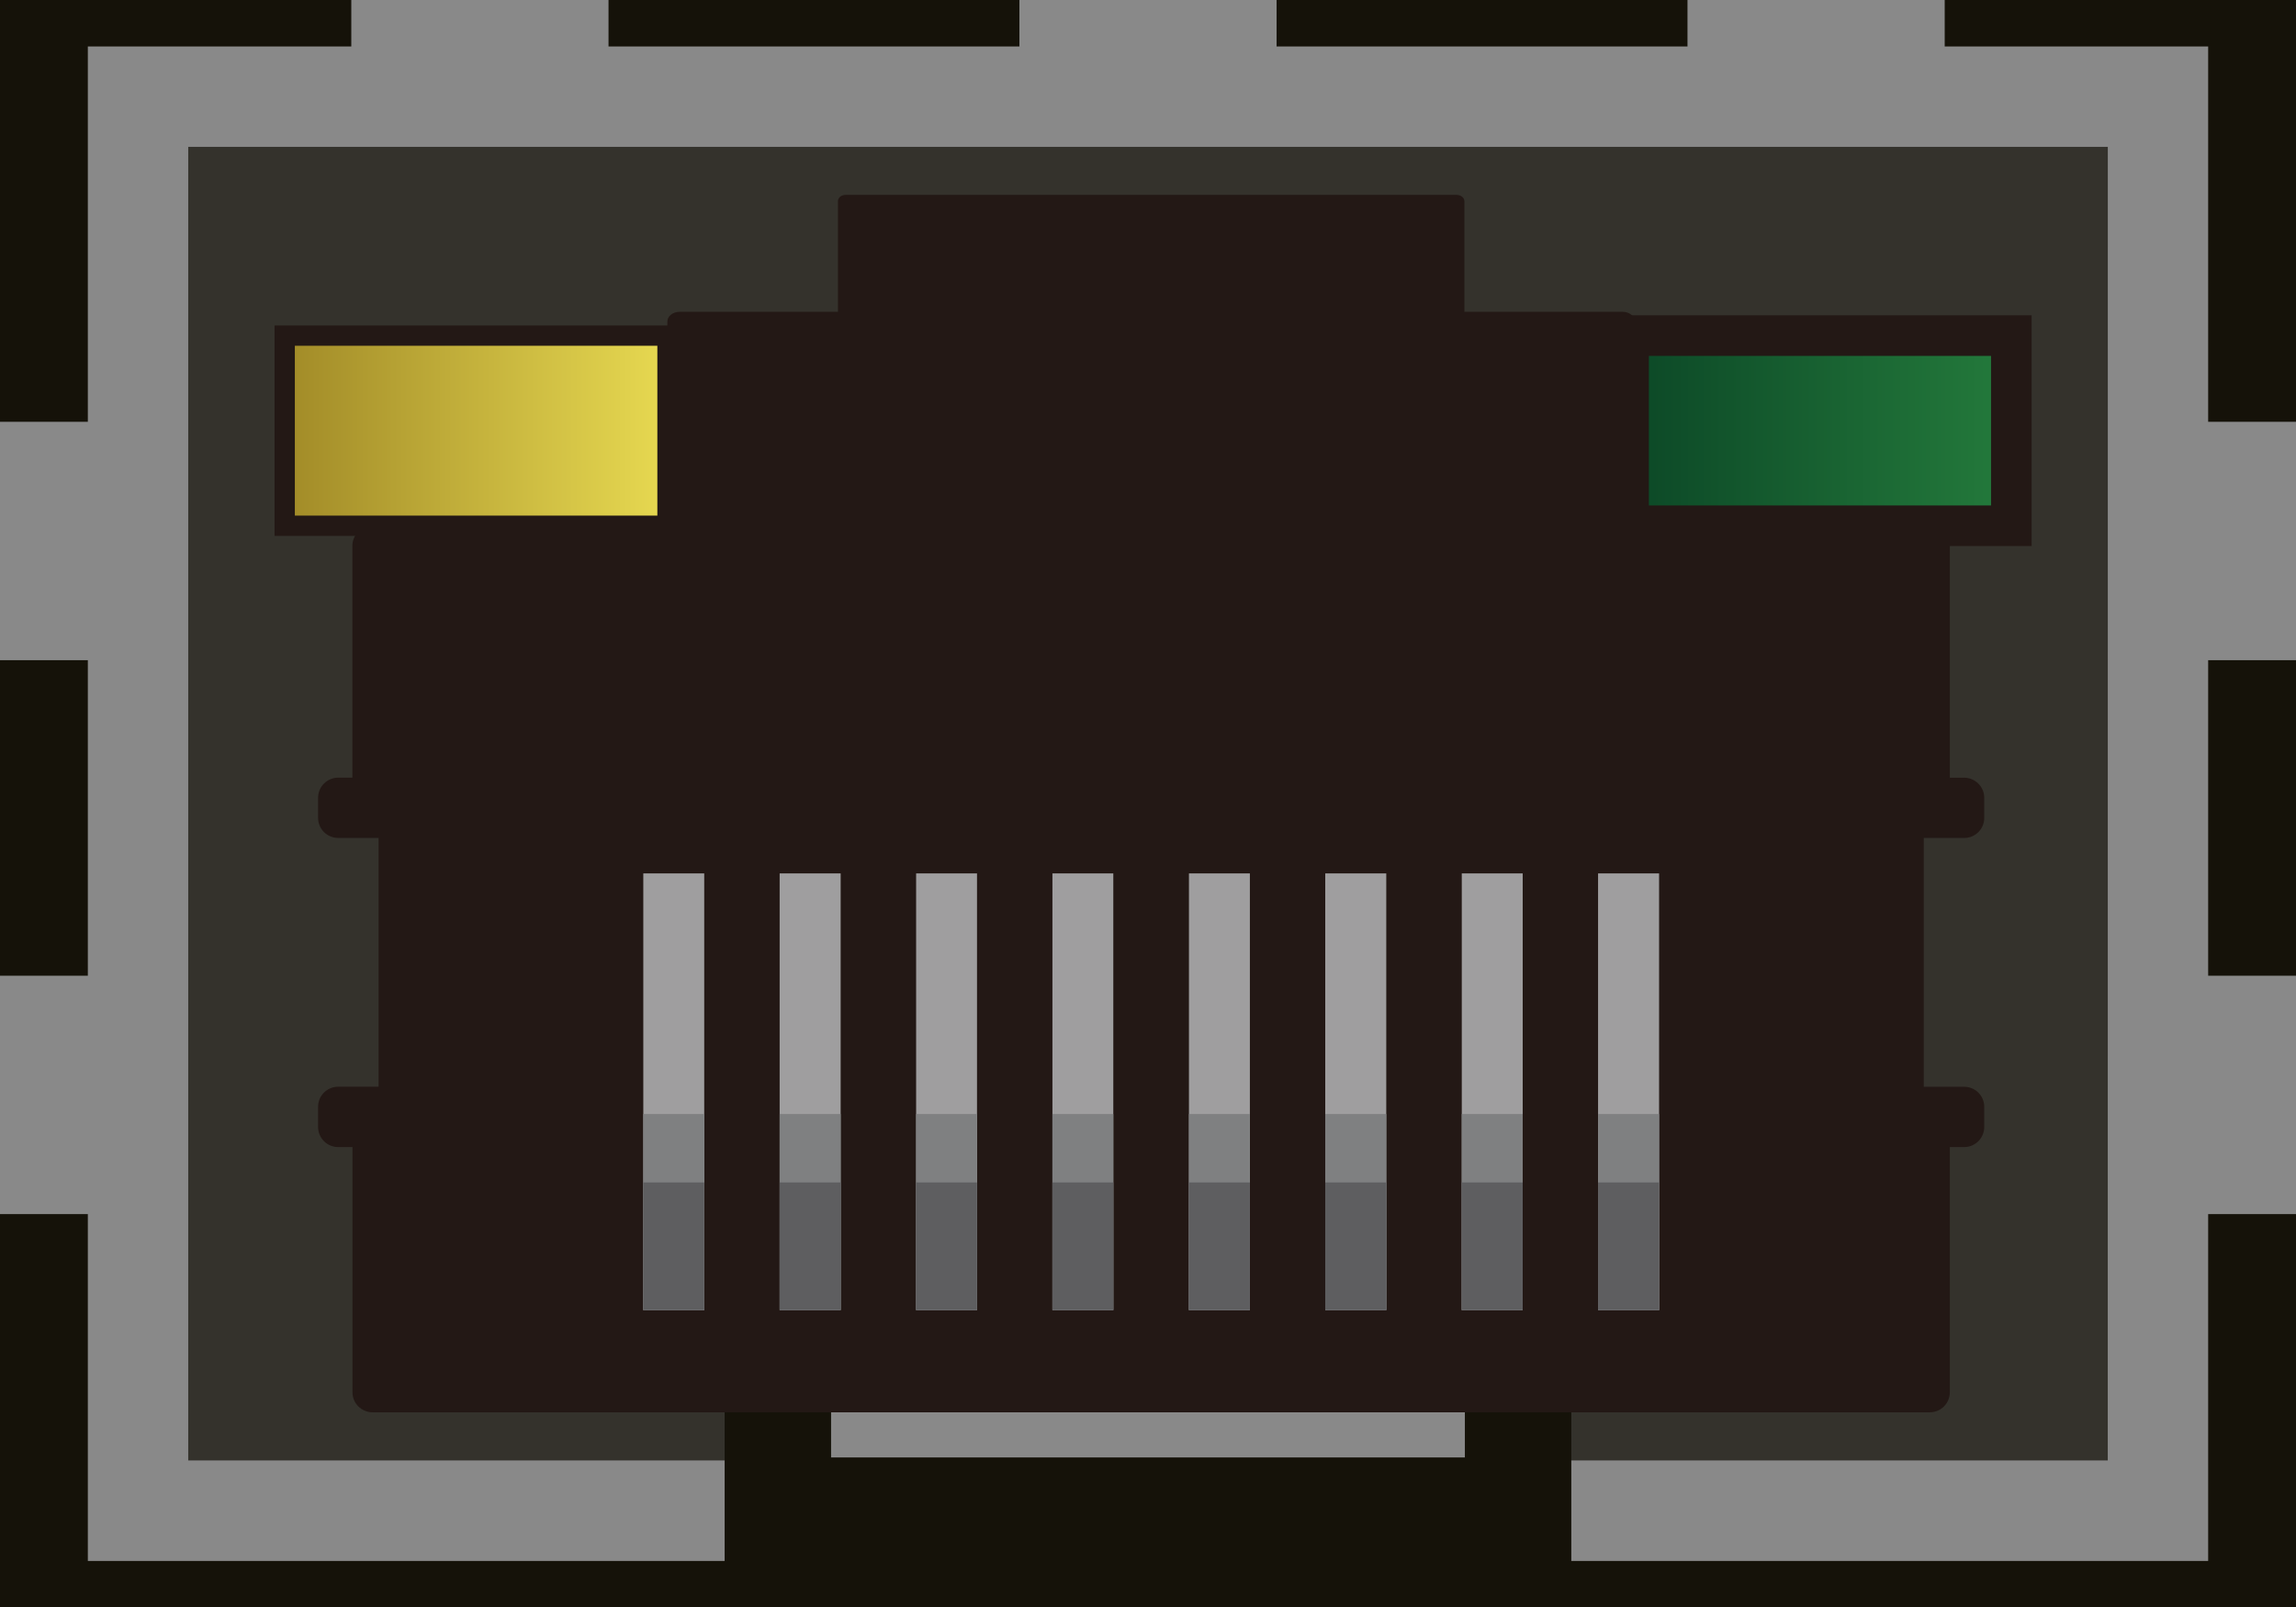 <?xml version="1.0" encoding="utf-8"?>
<!-- Generator: Adobe Illustrator 19.0.0, SVG Export Plug-In . SVG Version: 6.00 Build 0)  -->
<svg version="1.1" id="图层_1" xmlns="http://www.w3.org/2000/svg" xmlns:xlink="http://www.w3.org/1999/xlink" x="0px" y="0px"
	 width="51.024px" height="35.725px" viewBox="0 0 51.024 35.725" enable-background="new 0 0 51.024 35.725" xml:space="preserve">
<g id="XMLID_270_">
	<g id="XMLID_366_">
		<rect id="XMLID_368_" x="0" y="0" fill="#151209" width="51.024" height="35.724"/>
	</g>
	<g id="XMLID_362_">
		<rect id="XMLID_364_" x="3.068" y="2.149" fill="#34322C" width="44.889" height="31.428"/>
	</g>
	<rect id="XMLID_360_" x="17.287" y="29.749" fill="#898989" width="16.451" height="3.827"/>
	<path id="XMLID_354_" fill="#898989" d="M51.024,14.673V9.375h-1.952V1.033h-5.855V0h-5.716v1.033H28.37V0h-5.716v1.033h-9.131V0
		H7.807v1.033H1.952v8.342H0v5.298h1.952v7.013H0v5.298h1.952v7.709h47.12v-7.709h1.952v-5.298h-1.952v-7.013H51.024z M46.841,32.46
		H4.183V3.264h42.659L46.841,32.46L46.841,32.46z"/>
	<path id="XMLID_348_" fill="#151209" d="M34.919,34.759H16.104v-6.192h18.815V34.759z M18.469,32.393h14.085v-1.46H18.469V32.393z"
		/>
	<g id="XMLID_272_">
		<g id="XMLID_278_">
			<path id="XMLID_346_" fill="#231815" d="M43.014,18.625h0.317h0.317c0.247,0,0.448-0.198,0.448-0.446v-0.448
				c0-0.245-0.201-0.446-0.448-0.446h-0.317v-5.152c0-0.246-0.2-0.448-0.448-0.448h-6.552V7.146c0-0.118-0.122-0.216-0.271-0.216
				h-3.517V4.472c0-0.081-0.08-0.141-0.178-0.141h-13.57c-0.097,0-0.173,0.06-0.173,0.141V6.93h-3.52
				c-0.149,0-0.271,0.098-0.271,0.216v4.538h-6.55c-0.248,0-0.45,0.203-0.45,0.448v5.152H7.517c-0.248,0-0.448,0.201-0.448,0.446
				v0.448c0,0.248,0.2,0.446,0.448,0.446h0.316h0.319h0.261v5.529H8.153H7.834H7.517c-0.248,0-0.448,0.198-0.448,0.446v0.448
				c0,0.249,0.2,0.448,0.448,0.448h0.316v5.449c0,0.248,0.201,0.446,0.45,0.446h34.6c0.248,0,0.448-0.198,0.448-0.446v-5.449h0.317
				c0.247,0,0.448-0.199,0.448-0.448V24.6c0-0.248-0.201-0.446-0.448-0.446h-0.317h-0.317h-0.262v-5.529L43.014,18.625z"/>
			<g id="XMLID_280_">
				<g id="XMLID_338_">
					<rect id="XMLID_344_" x="14.296" y="19.412" fill="#9F9E9F" width="1.354" height="9.706"/>
					<rect id="XMLID_342_" x="14.296" y="24.76" fill="#7F8081" width="1.354" height="4.358"/>
					<rect id="XMLID_340_" x="14.296" y="26.281" fill="#5E5E60" width="1.354" height="2.836"/>
				</g>
				<g id="XMLID_330_">
					<rect id="XMLID_336_" x="17.326" y="19.412" fill="#9F9E9F" width="1.356" height="9.706"/>
					<rect id="XMLID_334_" x="17.326" y="24.76" fill="#7F8081" width="1.356" height="4.358"/>
					<rect id="XMLID_332_" x="17.326" y="26.281" fill="#5E5E60" width="1.356" height="2.836"/>
				</g>
				<g id="XMLID_322_">
					<rect id="XMLID_328_" x="20.359" y="19.412" fill="#9F9E9F" width="1.353" height="9.706"/>
					<rect id="XMLID_326_" x="20.359" y="24.76" fill="#7F8081" width="1.353" height="4.358"/>
					<rect id="XMLID_324_" x="20.359" y="26.281" fill="#5E5E60" width="1.353" height="2.836"/>
				</g>
				<g id="XMLID_314_">
					<rect id="XMLID_320_" x="23.388" y="19.412" fill="#9F9E9F" width="1.353" height="9.706"/>
					<rect id="XMLID_318_" x="23.388" y="24.76" fill="#7F8081" width="1.353" height="4.358"/>
					<rect id="XMLID_316_" x="23.388" y="26.281" fill="#5E5E60" width="1.353" height="2.836"/>
				</g>
				<g id="XMLID_306_">
					<rect id="XMLID_312_" x="26.422" y="19.412" fill="#9F9E9F" width="1.354" height="9.706"/>
					<rect id="XMLID_310_" x="26.422" y="24.76" fill="#7F8081" width="1.354" height="4.358"/>
					<rect id="XMLID_308_" x="26.422" y="26.281" fill="#5E5E60" width="1.354" height="2.836"/>
				</g>
				<g id="XMLID_298_">
					<rect id="XMLID_304_" x="29.451" y="19.412" fill="#9F9E9F" width="1.356" height="9.706"/>
					<rect id="XMLID_302_" x="29.451" y="24.76" fill="#7F8081" width="1.356" height="4.358"/>
					<rect id="XMLID_300_" x="29.451" y="26.281" fill="#5E5E60" width="1.356" height="2.836"/>
				</g>
				<g id="XMLID_290_">
					<rect id="XMLID_296_" x="32.485" y="19.412" fill="#9F9E9F" width="1.354" height="9.706"/>
					<rect id="XMLID_294_" x="32.485" y="24.76" fill="#7F8081" width="1.354" height="4.358"/>
					<rect id="XMLID_292_" x="32.485" y="26.281" fill="#5E5E60" width="1.354" height="2.836"/>
				</g>
				<g id="XMLID_282_">
					<rect id="XMLID_288_" x="35.514" y="19.412" fill="#9F9E9F" width="1.356" height="9.706"/>
					<rect id="XMLID_286_" x="35.514" y="24.76" fill="#7F8081" width="1.356" height="4.358"/>
					<rect id="XMLID_284_" x="35.514" y="26.281" fill="#5E5E60" width="1.356" height="2.836"/>
				</g>
			</g>
		</g>
		
			<linearGradient id="XMLID_210_" gradientUnits="userSpaceOnUse" x1="16.647" y1="587.148" x2="6.052" y2="587.148" gradientTransform="matrix(1 0 0 -1 0 596.72)">
			<stop  offset="0" style="stop-color:#F6EA5A"/>
			<stop  offset="1" style="stop-color:#9F8826"/>
		</linearGradient>
		
			<rect id="XMLID_276_" x="6.327" y="7.459" fill="url(#XMLID_210_)" stroke="#231815" stroke-width="0.451" stroke-miterlimit="10" width="8.507" height="4.226"/>
		
			<linearGradient id="XMLID_211_" gradientUnits="userSpaceOnUse" x1="46.511" y1="587.148" x2="35.917" y2="587.148" gradientTransform="matrix(1 0 0 -1 0 596.72)">
			<stop  offset="0" style="stop-color:#298540"/>
			<stop  offset="1" style="stop-color:#0B4626"/>
		</linearGradient>
		
			<rect id="XMLID_274_" x="36.192" y="7.459" fill="url(#XMLID_211_)" stroke="#231815" stroke-width="0.902" stroke-miterlimit="10" width="8.506" height="4.226"/>
	</g>
</g>
</svg>
